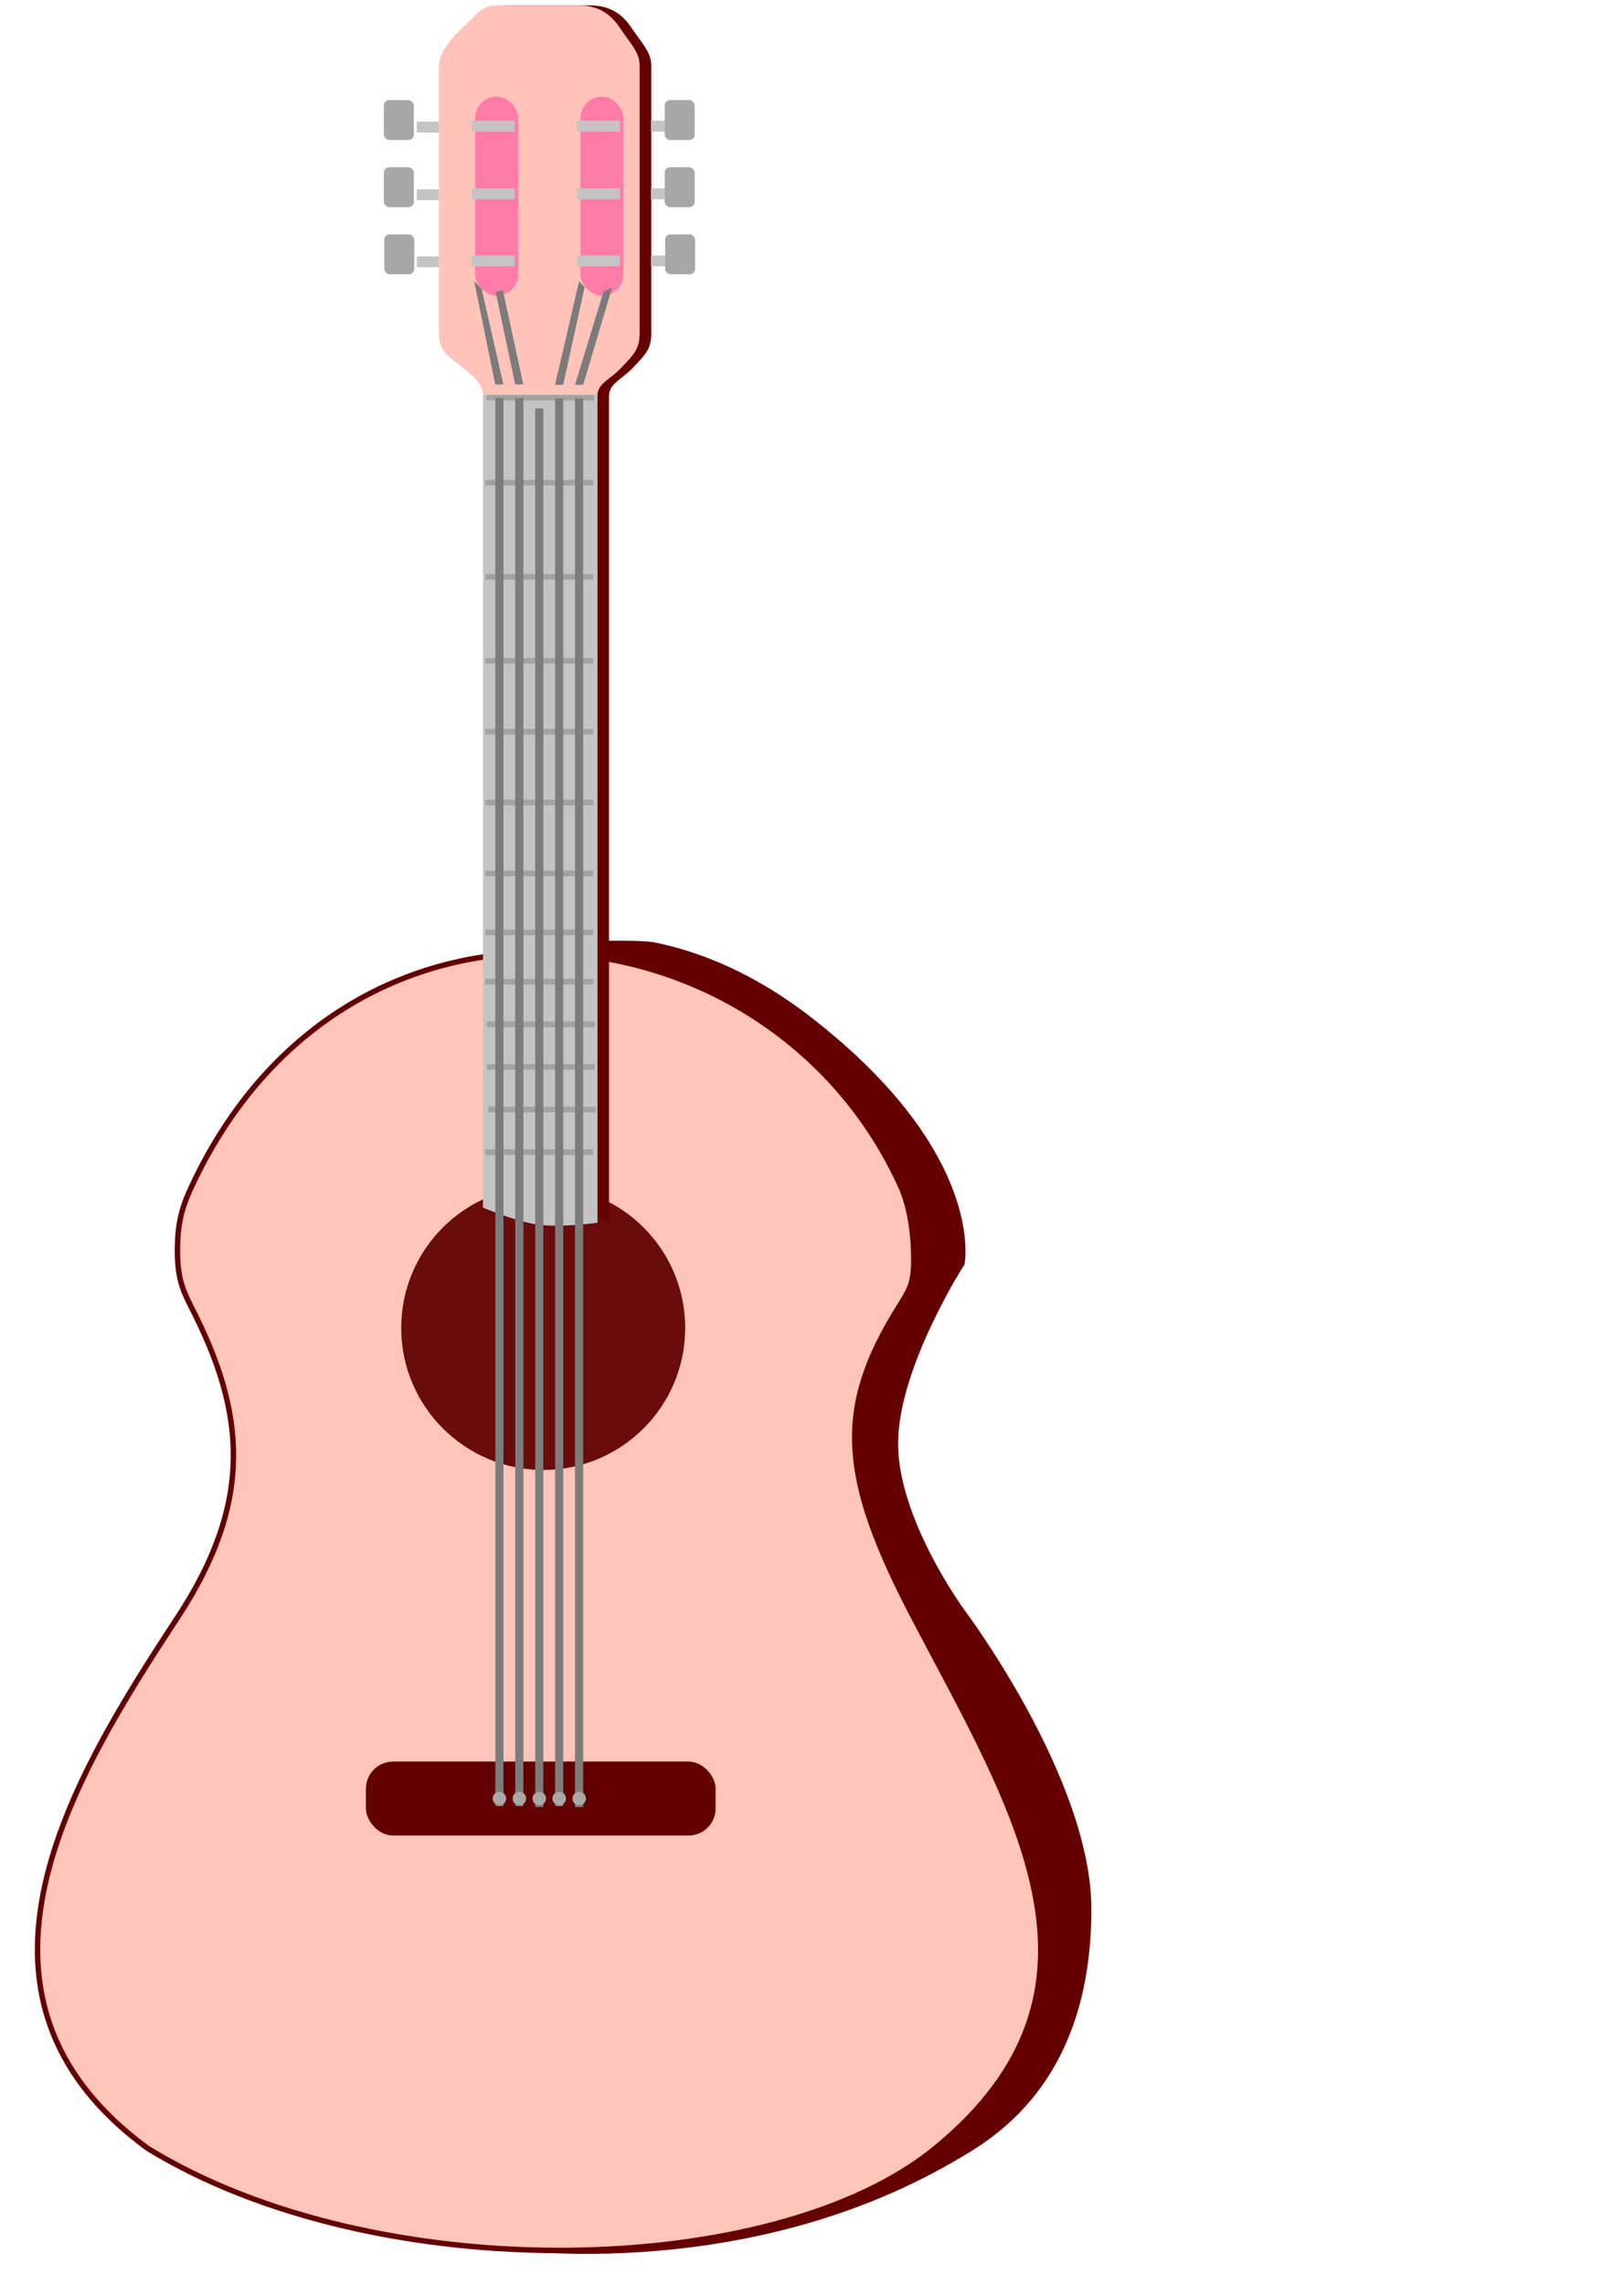 <svg width="59" height="83" viewBox="0 0 59 83" fill="none" xmlns="http://www.w3.org/2000/svg">
<g filter="url(#filter0_d)">
<path d="M17.752 34.111V80.999C17.752 80.999 26.693 82.499 34.663 77.87C35.937 77.13 39.65 75.134 39.65 68.71C39.65 63.978 35.043 57.85 35.043 57.85C35.043 57.85 32.628 54.566 32.628 51.799C32.628 49.033 35.043 45.285 35.043 45.285C35.043 45.285 35.858 41.296 29.507 36.345C23.157 31.394 17.752 34.111 17.752 34.111Z" fill="#650001"/>
</g>
<g filter="url(#filter1_d)">
<path d="M52.482 55.936L33.125 37.46C36.096 42.111 36.718 43.187 35.4 46.854C33.287 49.927 34.422 54.127 36.24 57.073C39.989 63.145 41.866 67.456 40.474 72.323C40.474 72.323 45.837 70.696 49.3 65.999C51.871 62.512 53.17 58.491 53.17 58.491C53.614 57.515 53.184 56.658 52.482 55.936Z" fill="white"/>
<path d="M53.366 55.648C53.895 56.128 54.607 56.118 54.644 55.303C54.644 55.303 56.08 47.42 55.283 43.876C54.487 40.332 52.404 37.93 50.421 36.923C48.439 35.917 47.486 34.357 47.497 32.493L47.528 27.262C45.449 27.983 43.994 28.056 42.061 27.222L42.065 33.678C41.819 37.359 41.032 38.871 39.168 41.339C39.018 41.538 38.993 41.946 39.169 42.142L53.366 55.648Z" fill="white"/>
<ellipse rx="2.738" ry="0.767" transform="matrix(-1 0 0 1 44.798 27.242)" fill="white"/>
<path d="M25.086 19.843L26.105 23.07C26.105 23.07 23.074 24.558 21.668 26.537C19.289 29.887 19.54 32.962 19.54 32.962C19.54 32.962 21.323 32.785 23 32.99C24.676 33.194 26.119 33.8 26.119 33.8C27.824 26.462 38.179 31.092 33.788 36.935L37.78 40.872C38.048 41.082 38.401 40.926 38.676 40.633C40.613 38.571 43.444 32.481 39.715 27.123C39.547 26.842 39.394 26.534 39.722 26.265L40.589 25.513L38.515 23.269L37.662 24.207C37.432 24.428 37.1 24.408 36.817 24.114C35.464 22.712 33.663 22.134 32.054 22.242L32.081 18.799L29.407 18.777L29.382 21.992C29.323 22.49 28.658 22.474 28.519 21.985L27.594 19.038L25.086 19.843Z" fill="white"/>
<ellipse rx="1.531" ry="0.523" transform="matrix(-0.692 -0.722 -0.724 0.689 39.537 24.408)" fill="white"/>
<ellipse rx="1.35" ry="0.301" transform="matrix(-1 -0.018 -0.018 1 30.734 18.769)" fill="white"/>
<ellipse rx="1.331" ry="0.326" transform="matrix(-0.962 0.275 0.276 0.961 26.318 19.422)" fill="white"/>
</g>
<g filter="url(#filter2_dii)">
<path d="M32.744 42.497C28.046 32.075 12.63 30.225 6.944 42.497C6.568 43.307 6.447 43.889 6.447 44.791C6.447 45.694 6.59 46.142 6.944 46.83C8.898 50.635 9.253 53.849 6.447 58.122C2.643 63.913 -2.23 71.83 5.362 77.397C13.684 82.509 28.143 82.175 33.979 77.397C41.053 71.604 36.846 65.09 33.198 58.122C30.534 53.032 30.345 50.528 32.658 46.83L32.671 46.81C33.062 46.184 33.198 45.967 33.198 45.114C33.198 43.92 32.974 43.008 32.744 42.497Z" fill="#FFC4BA"/>
<path d="M32.744 42.497C28.046 32.075 12.63 30.225 6.944 42.497C6.568 43.307 6.447 43.889 6.447 44.791C6.447 45.694 6.59 46.142 6.944 46.83C8.898 50.635 9.253 53.849 6.447 58.122C2.643 63.913 -2.23 71.83 5.362 77.397C13.684 82.509 28.143 82.175 33.979 77.397C41.053 71.604 36.846 65.09 33.198 58.122C30.534 53.032 30.345 50.528 32.658 46.83L32.671 46.81C33.062 46.184 33.198 45.967 33.198 45.114C33.198 43.92 32.974 43.008 32.744 42.497Z" stroke="#650001" stroke-width="0.197"/>
</g>
<g filter="url(#filter3_ii)">
<circle cx="19.735" cy="48.237" r="5.158" fill="#6A0B0C"/>
</g>
<path d="M21.424 0.195H18.51C17.922 0.195 17.803 0.474 17.276 0.962C16.823 1.381 16.369 1.909 16.369 2.376V12.12C16.369 12.837 16.797 12.97 17.259 13.37C17.633 13.694 17.98 13.938 17.98 14.394V43.865C17.98 43.865 20.087 44.766 20.983 44.413C21.822 44.082 22.125 44.413 22.125 44.413L22.125 14.394C22.125 13.929 22.558 13.811 22.982 13.37C23.441 12.893 23.661 12.679 23.661 12.12V2.376C23.661 1.887 23.3 1.548 22.982 1.067C22.684 0.617 22.28 0.195 21.424 0.195Z" fill="#650001"/>
<g filter="url(#filter4_ii)">
<path d="M21.001 0.195H18.087C17.499 0.195 17.38 0.474 16.853 0.962C16.4 1.381 15.945 1.909 15.945 2.376V12.12C15.945 12.837 16.374 12.97 16.836 13.37C17.21 13.694 17.556 13.938 17.556 14.394V43.865C17.556 43.865 19.664 44.766 20.559 44.413C21.399 44.082 21.702 44.413 21.702 44.413L21.702 14.394C21.702 13.929 22.135 13.811 22.559 13.37C23.018 12.893 23.238 12.679 23.238 12.12V2.376C23.238 1.887 22.877 1.548 22.559 1.067C22.261 0.617 21.857 0.195 21.001 0.195Z" fill="#FFC3B9"/>
</g>
<g filter="url(#filter5_i)">
<rect x="17.133" y="3.381" width="1.565" height="7.232" rx="0.783" fill="#FF7CA9"/>
</g>
<g filter="url(#filter6_i)">
<rect x="20.957" y="3.381" width="1.565" height="7.232" rx="0.783" fill="#FF7CA9"/>
</g>
<rect x="17.131" y="4.385" width="1.565" height="0.396" fill="#C4C4C4"/>
<rect x="17.131" y="6.841" width="1.565" height="0.396" fill="#C4C4C4"/>
<rect x="17.131" y="9.279" width="1.565" height="0.396" fill="#C4C4C4"/>
<rect x="20.957" y="4.385" width="1.565" height="0.396" fill="#C4C4C4"/>
<rect x="20.957" y="6.841" width="1.565" height="0.396" fill="#C4C4C4"/>
<rect x="20.957" y="9.279" width="1.565" height="0.396" fill="#C4C4C4"/>
<rect x="23.648" y="4.385" width="0.799" height="0.396" fill="#C4C4C4"/>
<rect x="23.648" y="6.841" width="0.799" height="0.396" fill="#C4C4C4"/>
<rect x="23.648" y="9.279" width="0.799" height="0.396" fill="#C4C4C4"/>
<rect x="15.144" y="4.419" width="0.799" height="0.396" fill="#C4C4C4"/>
<rect x="15.144" y="6.875" width="0.799" height="0.396" fill="#C4C4C4"/>
<rect x="15.144" y="9.313" width="0.799" height="0.396" fill="#C4C4C4"/>
<g filter="url(#filter7_i)">
<rect x="14.203" y="3.892" width="1.088" height="1.45" rx="0.197" fill="#A7A7A7"/>
</g>
<path d="M17.548 14.345H21.7V44.416C21.7 44.416 20.401 44.603 19.524 44.481C18.722 44.368 17.548 43.863 17.548 43.863V14.345Z" fill="#C4C4C4"/>
<g filter="url(#filter8_i)">
<rect x="14.203" y="6.331" width="1.088" height="1.45" rx="0.197" fill="#A7A7A7"/>
</g>
<g filter="url(#filter9_i)">
<rect x="14.218" y="8.769" width="1.088" height="1.45" rx="0.197" fill="#A7A7A7"/>
</g>
<g filter="url(#filter10_i)">
<rect x="24.406" y="3.892" width="1.088" height="1.45" rx="0.197" fill="#A7A7A7"/>
</g>
<g filter="url(#filter11_i)">
<rect x="24.406" y="6.331" width="1.088" height="1.45" rx="0.197" fill="#A7A7A7"/>
</g>
<g filter="url(#filter12_i)">
<rect x="24.421" y="8.769" width="1.088" height="1.45" rx="0.197" fill="#A7A7A7"/>
</g>
<rect x="17.664" y="14.345" width="3.922" height="0.203" fill="#A2A2A2"/>
<rect x="17.628" y="17.43" width="3.922" height="0.203" fill="#A2A2A2"/>
<rect x="17.628" y="20.854" width="3.922" height="0.203" fill="#A2A2A2"/>
<rect x="17.628" y="23.901" width="3.922" height="0.203" fill="#A2A2A2"/>
<rect x="17.628" y="26.476" width="3.922" height="0.203" fill="#A2A2A2"/>
<rect x="17.628" y="29.05" width="3.922" height="0.203" fill="#A2A2A2"/>
<rect x="17.628" y="31.626" width="3.922" height="0.203" fill="#A2A2A2"/>
<rect x="17.628" y="33.769" width="3.922" height="0.203" fill="#A2A2A2"/>
<rect x="17.628" y="35.558" width="3.922" height="0.203" fill="#A2A2A2"/>
<rect x="17.686" y="38.654" width="3.922" height="0.203" fill="#A2A2A2"/>
<rect x="17.686" y="37.106" width="3.922" height="0.203" fill="#A2A2A2"/>
<rect x="17.738" y="40.202" width="3.922" height="0.203" fill="#A2A2A2"/>
<rect x="17.628" y="41.749" width="3.922" height="0.203" fill="#A2A2A2"/>
<path d="M17.226 10.209L17.495 10.486L18.288 13.963H17.992L17.226 10.209Z" fill="#7C7C7C"/>
<path d="M18.008 10.605L18.266 10.528L19.012 13.963H18.716L18.008 10.605Z" fill="#7C7C7C"/>
<path d="M21.238 10.432L21.041 10.209L20.164 13.98H20.46L21.238 10.432Z" fill="#7C7C7C"/>
<path d="M22.238 10.444L21.926 10.591L20.89 13.98H21.187L22.238 10.444Z" fill="#7C7C7C"/>
<rect x="13.294" y="63.988" width="12.704" height="2.687" rx="0.986" fill="#630001"/>
<g filter="url(#filter13_d)">
<path d="M21.186 13.979H20.89V65.146H21.186V13.979Z" fill="#7C7C7C"/>
</g>
<g filter="url(#filter14_d)">
<path d="M19.739 14.345H19.444V65.146H19.739V14.345Z" fill="#7C7C7C"/>
</g>
<g filter="url(#filter15_d)">
<path d="M20.463 13.979H20.167V65.116H20.463V13.979Z" fill="#7C7C7C"/>
</g>
<g filter="url(#filter16_d)">
<path d="M19.014 13.963H18.866H18.718V65.116H19.014V13.963Z" fill="#7C7C7C"/>
</g>
<g filter="url(#filter17_d)">
<path d="M18.291 13.963H17.995V65.116H18.291V13.963Z" fill="#7C7C7C"/>
</g>
<circle cx="18.144" cy="65.331" r="0.246" fill="#A8A8A8"/>
<circle cx="18.869" cy="65.331" r="0.246" fill="#A8A8A8"/>
<circle cx="19.591" cy="65.331" r="0.246" fill="#A8A8A8"/>
<circle cx="20.316" cy="65.331" r="0.246" fill="#A8A8A8"/>
<circle cx="21.042" cy="65.331" r="0.246" fill="#A8A8A8"/>
<defs>
<filter id="filter0_d" x="17.113" y="33.367" width="23.176" height="49.142" filterUnits="userSpaceOnUse" color-interpolation-filters="sRGB">
<feFlood flood-opacity="0" result="BackgroundImageFix"/>
<feColorMatrix in="SourceAlpha" type="matrix" values="0 0 0 0 0 0 0 0 0 0 0 0 0 0 0 0 0 0 127 0"/>
<feOffset dy="0.639"/>
<feGaussianBlur stdDeviation="0.32"/>
<feColorMatrix type="matrix" values="0 0 0 0 0.133 0 0 0 0 0 0 0 0 0 0.046 0 0 0 0.48 0"/>
<feBlend mode="normal" in2="BackgroundImageFix" result="effect1_dropShadow"/>
<feBlend mode="normal" in="SourceGraphic" in2="effect1_dropShadow" result="shape"/>
</filter>
<filter id="filter1_d" x="19.465" y="18.367" width="38.728" height="56.514" filterUnits="userSpaceOnUse" color-interpolation-filters="sRGB">
<feFlood flood-opacity="0" result="BackgroundImageFix"/>
<feColorMatrix in="SourceAlpha" type="matrix" values="0 0 0 0 0 0 0 0 0 0 0 0 0 0 0 0 0 0 127 0"/>
<feOffset dx="1.278" dy="1.278"/>
<feGaussianBlur stdDeviation="0.639"/>
<feColorMatrix type="matrix" values="0 0 0 0 0 0 0 0 0 0 0 0 0 0 0 0 0 0 0.25 0"/>
<feBlend mode="normal" in2="BackgroundImageFix" result="effect1_dropShadow"/>
<feBlend mode="normal" in="SourceGraphic" in2="effect1_dropShadow" result="shape"/>
</filter>
<filter id="filter2_dii" x="-0.45" y="32.159" width="40.075" height="50.762" filterUnits="userSpaceOnUse" color-interpolation-filters="sRGB">
<feFlood flood-opacity="0" result="BackgroundImageFix"/>
<feColorMatrix in="SourceAlpha" type="matrix" values="0 0 0 0 0 0 0 0 0 0 0 0 0 0 0 0 0 0 127 0"/>
<feOffset dy="0.639"/>
<feGaussianBlur stdDeviation="0.32"/>
<feColorMatrix type="matrix" values="0 0 0 0 0.502 0 0 0 0 0.22 0 0 0 0 0.322 0 0 0 1 0"/>
<feBlend mode="normal" in2="BackgroundImageFix" result="effect1_dropShadow"/>
<feBlend mode="normal" in="SourceGraphic" in2="effect1_dropShadow" result="shape"/>
<feColorMatrix in="SourceAlpha" type="matrix" values="0 0 0 0 0 0 0 0 0 0 0 0 0 0 0 0 0 0 127 0" result="hardAlpha"/>
<feOffset dx="-1.716" dy="-1.716"/>
<feGaussianBlur stdDeviation="3.431"/>
<feComposite in2="hardAlpha" operator="arithmetic" k2="-1" k3="1"/>
<feColorMatrix type="matrix" values="0 0 0 0 0.812 0 0 0 0 0.434 0 0 0 0 0.37 0 0 0 0.76 0"/>
<feBlend mode="normal" in2="shape" result="effect2_innerShadow"/>
<feColorMatrix in="SourceAlpha" type="matrix" values="0 0 0 0 0 0 0 0 0 0 0 0 0 0 0 0 0 0 127 0" result="hardAlpha"/>
<feOffset dx="1.716" dy="1.716"/>
<feGaussianBlur stdDeviation="1.716"/>
<feComposite in2="hardAlpha" operator="arithmetic" k2="-1" k3="1"/>
<feColorMatrix type="matrix" values="0 0 0 0 1 0 0 0 0 1 0 0 0 0 1 0 0 0 0.33 0"/>
<feBlend mode="normal" in2="effect2_innerShadow" result="effect3_innerShadow"/>
</filter>
<filter id="filter3_ii" x="13.591" y="42.093" width="12.288" height="12.288" filterUnits="userSpaceOnUse" color-interpolation-filters="sRGB">
<feFlood flood-opacity="0" result="BackgroundImageFix"/>
<feBlend mode="normal" in="SourceGraphic" in2="BackgroundImageFix" result="shape"/>
<feColorMatrix in="SourceAlpha" type="matrix" values="0 0 0 0 0 0 0 0 0 0 0 0 0 0 0 0 0 0 127 0" result="hardAlpha"/>
<feOffset dx="0.986" dy="0.986"/>
<feGaussianBlur stdDeviation="1.716"/>
<feComposite in2="hardAlpha" operator="arithmetic" k2="-1" k3="1"/>
<feColorMatrix type="matrix" values="0 0 0 0 0 0 0 0 0 0 0 0 0 0 0 0 0 0 0.78 0"/>
<feBlend mode="normal" in2="shape" result="effect1_innerShadow"/>
<feColorMatrix in="SourceAlpha" type="matrix" values="0 0 0 0 0 0 0 0 0 0 0 0 0 0 0 0 0 0 127 0" result="hardAlpha"/>
<feOffset dx="-0.986" dy="-0.986"/>
<feGaussianBlur stdDeviation="1.716"/>
<feComposite in2="hardAlpha" operator="arithmetic" k2="-1" k3="1"/>
<feColorMatrix type="matrix" values="0 0 0 0 1 0 0 0 0 1 0 0 0 0 1 0 0 0 0.16 0"/>
<feBlend mode="normal" in2="effect1_innerShadow" result="effect2_innerShadow"/>
</filter>
<filter id="filter4_ii" x="15.69" y="-0.061" width="7.804" height="44.811" filterUnits="userSpaceOnUse" color-interpolation-filters="sRGB">
<feFlood flood-opacity="0" result="BackgroundImageFix"/>
<feBlend mode="normal" in="SourceGraphic" in2="BackgroundImageFix" result="shape"/>
<feColorMatrix in="SourceAlpha" type="matrix" values="0 0 0 0 0 0 0 0 0 0 0 0 0 0 0 0 0 0 127 0" result="hardAlpha"/>
<feOffset dx="-0.256" dy="-0.256"/>
<feGaussianBlur stdDeviation="0.639"/>
<feComposite in2="hardAlpha" operator="arithmetic" k2="-1" k3="1"/>
<feColorMatrix type="matrix" values="0 0 0 0 0 0 0 0 0 0 0 0 0 0 0 0 0 0 0.31 0"/>
<feBlend mode="normal" in2="shape" result="effect1_innerShadow"/>
<feColorMatrix in="SourceAlpha" type="matrix" values="0 0 0 0 0 0 0 0 0 0 0 0 0 0 0 0 0 0 127 0" result="hardAlpha"/>
<feOffset dx="0.256" dy="0.256"/>
<feGaussianBlur stdDeviation="0.128"/>
<feComposite in2="hardAlpha" operator="arithmetic" k2="-1" k3="1"/>
<feColorMatrix type="matrix" values="0 0 0 0 1 0 0 0 0 1 0 0 0 0 1 0 0 0 0.51 0"/>
<feBlend mode="normal" in2="effect1_innerShadow" result="effect2_innerShadow"/>
</filter>
<filter id="filter5_i" x="17.133" y="3.381" width="1.693" height="7.359" filterUnits="userSpaceOnUse" color-interpolation-filters="sRGB">
<feFlood flood-opacity="0" result="BackgroundImageFix"/>
<feBlend mode="normal" in="SourceGraphic" in2="BackgroundImageFix" result="shape"/>
<feColorMatrix in="SourceAlpha" type="matrix" values="0 0 0 0 0 0 0 0 0 0 0 0 0 0 0 0 0 0 127 0" result="hardAlpha"/>
<feOffset dx="0.128" dy="0.128"/>
<feGaussianBlur stdDeviation="0.064"/>
<feComposite in2="hardAlpha" operator="arithmetic" k2="-1" k3="1"/>
<feColorMatrix type="matrix" values="0 0 0 0 0 0 0 0 0 0 0 0 0 0 0 0 0 0 0.25 0"/>
<feBlend mode="normal" in2="shape" result="effect1_innerShadow"/>
</filter>
<filter id="filter6_i" x="20.957" y="3.381" width="1.693" height="7.359" filterUnits="userSpaceOnUse" color-interpolation-filters="sRGB">
<feFlood flood-opacity="0" result="BackgroundImageFix"/>
<feBlend mode="normal" in="SourceGraphic" in2="BackgroundImageFix" result="shape"/>
<feColorMatrix in="SourceAlpha" type="matrix" values="0 0 0 0 0 0 0 0 0 0 0 0 0 0 0 0 0 0 127 0" result="hardAlpha"/>
<feOffset dx="0.128" dy="0.128"/>
<feGaussianBlur stdDeviation="0.064"/>
<feComposite in2="hardAlpha" operator="arithmetic" k2="-1" k3="1"/>
<feColorMatrix type="matrix" values="0 0 0 0 0 0 0 0 0 0 0 0 0 0 0 0 0 0 0.25 0"/>
<feBlend mode="normal" in2="shape" result="effect1_innerShadow"/>
</filter>
<filter id="filter7_i" x="13.947" y="3.636" width="1.343" height="1.705" filterUnits="userSpaceOnUse" color-interpolation-filters="sRGB">
<feFlood flood-opacity="0" result="BackgroundImageFix"/>
<feBlend mode="normal" in="SourceGraphic" in2="BackgroundImageFix" result="shape"/>
<feColorMatrix in="SourceAlpha" type="matrix" values="0 0 0 0 0 0 0 0 0 0 0 0 0 0 0 0 0 0 127 0" result="hardAlpha"/>
<feOffset dx="-0.256" dy="-0.256"/>
<feGaussianBlur stdDeviation="0.128"/>
<feComposite in2="hardAlpha" operator="arithmetic" k2="-1" k3="1"/>
<feColorMatrix type="matrix" values="0 0 0 0 0 0 0 0 0 0 0 0 0 0 0 0 0 0 0.25 0"/>
<feBlend mode="normal" in2="shape" result="effect1_innerShadow"/>
</filter>
<filter id="filter8_i" x="13.947" y="6.075" width="1.343" height="1.705" filterUnits="userSpaceOnUse" color-interpolation-filters="sRGB">
<feFlood flood-opacity="0" result="BackgroundImageFix"/>
<feBlend mode="normal" in="SourceGraphic" in2="BackgroundImageFix" result="shape"/>
<feColorMatrix in="SourceAlpha" type="matrix" values="0 0 0 0 0 0 0 0 0 0 0 0 0 0 0 0 0 0 127 0" result="hardAlpha"/>
<feOffset dx="-0.256" dy="-0.256"/>
<feGaussianBlur stdDeviation="0.128"/>
<feComposite in2="hardAlpha" operator="arithmetic" k2="-1" k3="1"/>
<feColorMatrix type="matrix" values="0 0 0 0 0 0 0 0 0 0 0 0 0 0 0 0 0 0 0.25 0"/>
<feBlend mode="normal" in2="shape" result="effect1_innerShadow"/>
</filter>
<filter id="filter9_i" x="13.962" y="8.513" width="1.343" height="1.705" filterUnits="userSpaceOnUse" color-interpolation-filters="sRGB">
<feFlood flood-opacity="0" result="BackgroundImageFix"/>
<feBlend mode="normal" in="SourceGraphic" in2="BackgroundImageFix" result="shape"/>
<feColorMatrix in="SourceAlpha" type="matrix" values="0 0 0 0 0 0 0 0 0 0 0 0 0 0 0 0 0 0 127 0" result="hardAlpha"/>
<feOffset dx="-0.256" dy="-0.256"/>
<feGaussianBlur stdDeviation="0.128"/>
<feComposite in2="hardAlpha" operator="arithmetic" k2="-1" k3="1"/>
<feColorMatrix type="matrix" values="0 0 0 0 0 0 0 0 0 0 0 0 0 0 0 0 0 0 0.25 0"/>
<feBlend mode="normal" in2="shape" result="effect1_innerShadow"/>
</filter>
<filter id="filter10_i" x="24.15" y="3.636" width="1.343" height="1.705" filterUnits="userSpaceOnUse" color-interpolation-filters="sRGB">
<feFlood flood-opacity="0" result="BackgroundImageFix"/>
<feBlend mode="normal" in="SourceGraphic" in2="BackgroundImageFix" result="shape"/>
<feColorMatrix in="SourceAlpha" type="matrix" values="0 0 0 0 0 0 0 0 0 0 0 0 0 0 0 0 0 0 127 0" result="hardAlpha"/>
<feOffset dx="-0.256" dy="-0.256"/>
<feGaussianBlur stdDeviation="0.128"/>
<feComposite in2="hardAlpha" operator="arithmetic" k2="-1" k3="1"/>
<feColorMatrix type="matrix" values="0 0 0 0 0 0 0 0 0 0 0 0 0 0 0 0 0 0 0.25 0"/>
<feBlend mode="normal" in2="shape" result="effect1_innerShadow"/>
</filter>
<filter id="filter11_i" x="24.15" y="6.075" width="1.343" height="1.705" filterUnits="userSpaceOnUse" color-interpolation-filters="sRGB">
<feFlood flood-opacity="0" result="BackgroundImageFix"/>
<feBlend mode="normal" in="SourceGraphic" in2="BackgroundImageFix" result="shape"/>
<feColorMatrix in="SourceAlpha" type="matrix" values="0 0 0 0 0 0 0 0 0 0 0 0 0 0 0 0 0 0 127 0" result="hardAlpha"/>
<feOffset dx="-0.256" dy="-0.256"/>
<feGaussianBlur stdDeviation="0.128"/>
<feComposite in2="hardAlpha" operator="arithmetic" k2="-1" k3="1"/>
<feColorMatrix type="matrix" values="0 0 0 0 0 0 0 0 0 0 0 0 0 0 0 0 0 0 0.25 0"/>
<feBlend mode="normal" in2="shape" result="effect1_innerShadow"/>
</filter>
<filter id="filter12_i" x="24.165" y="8.513" width="1.343" height="1.705" filterUnits="userSpaceOnUse" color-interpolation-filters="sRGB">
<feFlood flood-opacity="0" result="BackgroundImageFix"/>
<feBlend mode="normal" in="SourceGraphic" in2="BackgroundImageFix" result="shape"/>
<feColorMatrix in="SourceAlpha" type="matrix" values="0 0 0 0 0 0 0 0 0 0 0 0 0 0 0 0 0 0 127 0" result="hardAlpha"/>
<feOffset dx="-0.256" dy="-0.256"/>
<feGaussianBlur stdDeviation="0.128"/>
<feComposite in2="hardAlpha" operator="arithmetic" k2="-1" k3="1"/>
<feColorMatrix type="matrix" values="0 0 0 0 0 0 0 0 0 0 0 0 0 0 0 0 0 0 0.25 0"/>
<feBlend mode="normal" in2="shape" result="effect1_innerShadow"/>
</filter>
<filter id="filter13_d" x="20.398" y="13.979" width="1.281" height="52.153" filterUnits="userSpaceOnUse" color-interpolation-filters="sRGB">
<feFlood flood-opacity="0" result="BackgroundImageFix"/>
<feColorMatrix in="SourceAlpha" type="matrix" values="0 0 0 0 0 0 0 0 0 0 0 0 0 0 0 0 0 0 127 0"/>
<feOffset dy="0.493"/>
<feGaussianBlur stdDeviation="0.246"/>
<feColorMatrix type="matrix" values="0 0 0 0 0 0 0 0 0 0 0 0 0 0 0 0 0 0 0.25 0"/>
<feBlend mode="normal" in2="BackgroundImageFix" result="effect1_dropShadow"/>
<feBlend mode="normal" in="SourceGraphic" in2="effect1_dropShadow" result="shape"/>
</filter>
<filter id="filter14_d" x="18.951" y="14.345" width="1.281" height="51.787" filterUnits="userSpaceOnUse" color-interpolation-filters="sRGB">
<feFlood flood-opacity="0" result="BackgroundImageFix"/>
<feColorMatrix in="SourceAlpha" type="matrix" values="0 0 0 0 0 0 0 0 0 0 0 0 0 0 0 0 0 0 127 0"/>
<feOffset dy="0.493"/>
<feGaussianBlur stdDeviation="0.246"/>
<feColorMatrix type="matrix" values="0 0 0 0 0 0 0 0 0 0 0 0 0 0 0 0 0 0 0.25 0"/>
<feBlend mode="normal" in2="BackgroundImageFix" result="effect1_dropShadow"/>
<feBlend mode="normal" in="SourceGraphic" in2="effect1_dropShadow" result="shape"/>
</filter>
<filter id="filter15_d" x="19.674" y="13.979" width="1.281" height="52.123" filterUnits="userSpaceOnUse" color-interpolation-filters="sRGB">
<feFlood flood-opacity="0" result="BackgroundImageFix"/>
<feColorMatrix in="SourceAlpha" type="matrix" values="0 0 0 0 0 0 0 0 0 0 0 0 0 0 0 0 0 0 127 0"/>
<feOffset dy="0.493"/>
<feGaussianBlur stdDeviation="0.246"/>
<feColorMatrix type="matrix" values="0 0 0 0 0 0 0 0 0 0 0 0 0 0 0 0 0 0 0.25 0"/>
<feBlend mode="normal" in2="BackgroundImageFix" result="effect1_dropShadow"/>
<feBlend mode="normal" in="SourceGraphic" in2="effect1_dropShadow" result="shape"/>
</filter>
<filter id="filter16_d" x="18.225" y="13.963" width="1.281" height="52.139" filterUnits="userSpaceOnUse" color-interpolation-filters="sRGB">
<feFlood flood-opacity="0" result="BackgroundImageFix"/>
<feColorMatrix in="SourceAlpha" type="matrix" values="0 0 0 0 0 0 0 0 0 0 0 0 0 0 0 0 0 0 127 0"/>
<feOffset dy="0.493"/>
<feGaussianBlur stdDeviation="0.246"/>
<feColorMatrix type="matrix" values="0 0 0 0 0 0 0 0 0 0 0 0 0 0 0 0 0 0 0.25 0"/>
<feBlend mode="normal" in2="BackgroundImageFix" result="effect1_dropShadow"/>
<feBlend mode="normal" in="SourceGraphic" in2="effect1_dropShadow" result="shape"/>
</filter>
<filter id="filter17_d" x="17.502" y="13.963" width="1.281" height="52.139" filterUnits="userSpaceOnUse" color-interpolation-filters="sRGB">
<feFlood flood-opacity="0" result="BackgroundImageFix"/>
<feColorMatrix in="SourceAlpha" type="matrix" values="0 0 0 0 0 0 0 0 0 0 0 0 0 0 0 0 0 0 127 0"/>
<feOffset dy="0.493"/>
<feGaussianBlur stdDeviation="0.246"/>
<feColorMatrix type="matrix" values="0 0 0 0 0 0 0 0 0 0 0 0 0 0 0 0 0 0 0.25 0"/>
<feBlend mode="normal" in2="BackgroundImageFix" result="effect1_dropShadow"/>
<feBlend mode="normal" in="SourceGraphic" in2="effect1_dropShadow" result="shape"/>
</filter>
</defs>
</svg>
